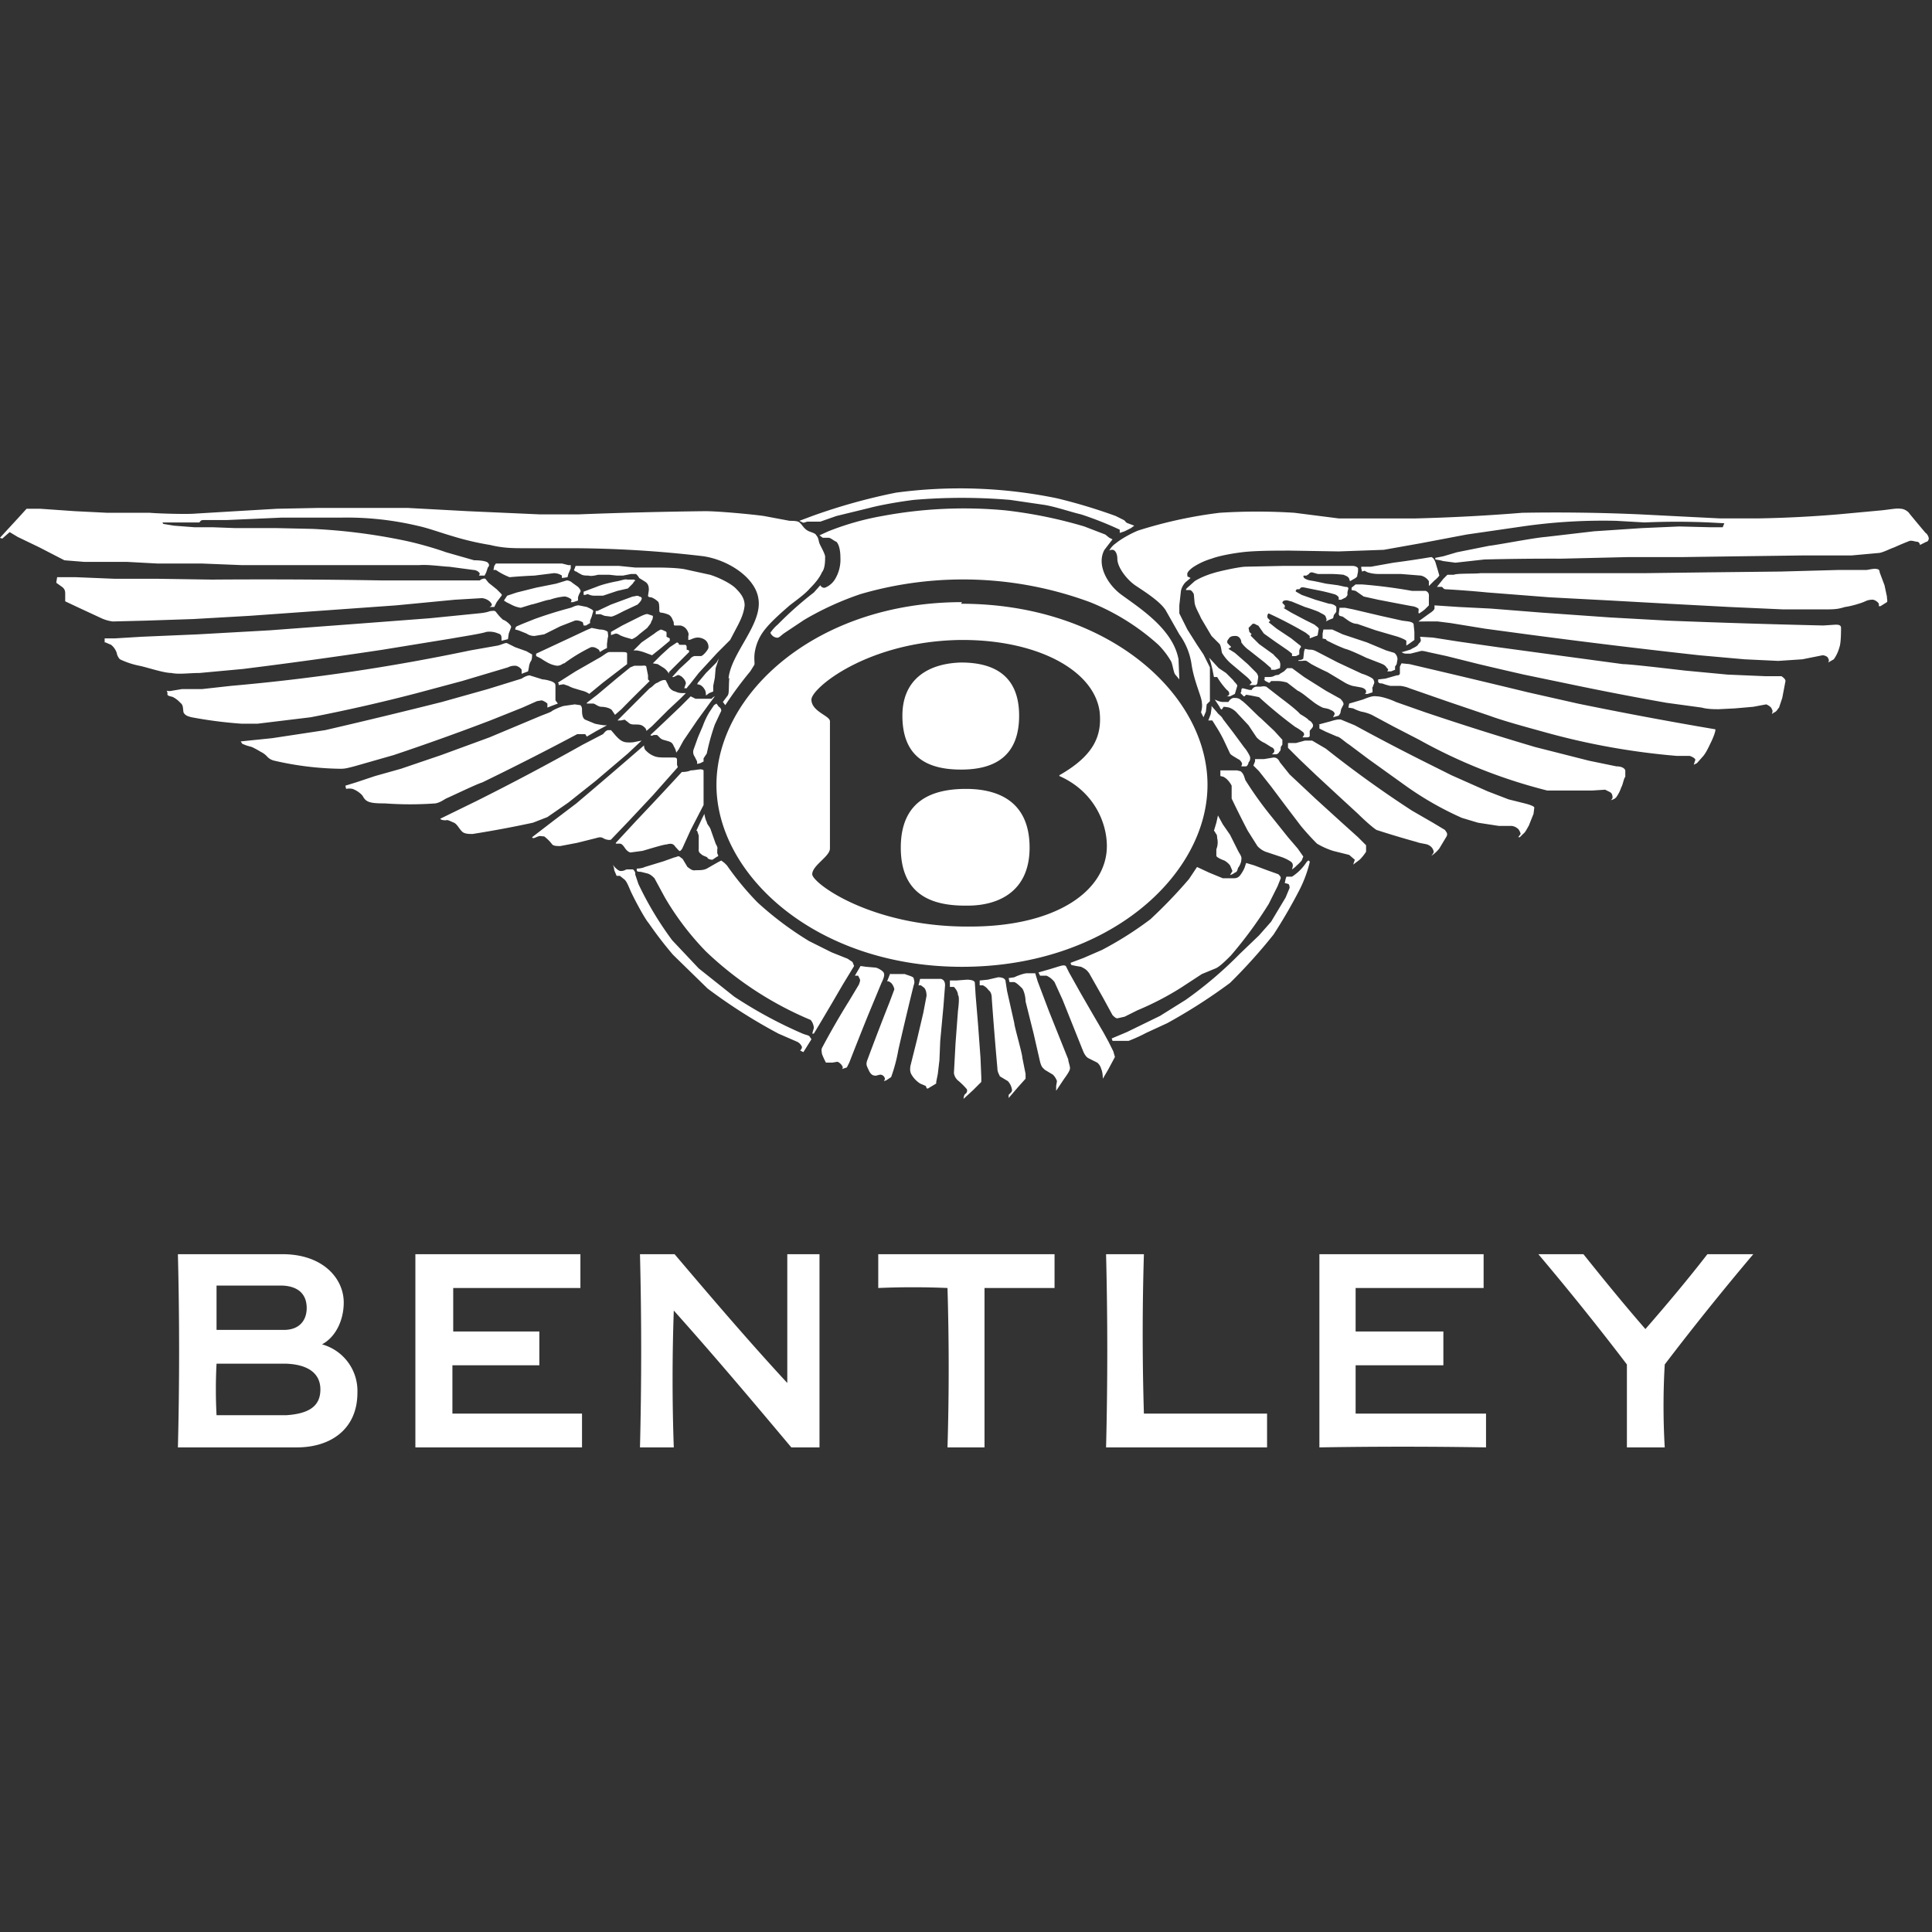 <svg xmlns:xlink="http://www.w3.org/1999/xlink" xmlns="http://www.w3.org/2000/svg" class="inline-icon inline-icon--medium inline-icon__filled inline-icon__filled--dark-grey" viewBox="0 0 24 24" width="32"  height="32" >
<rect x="0" y="0" width="24" height="24" fill="#333333" stroke="none"/>
<g fill-rule="evenodd" fill-opacity="1" fill="#FFFFFF" stroke-width="2px">
  <path d="M2.21 17.98c.02-.79.02-1.6 0-2.4h1.3c.5 0 .76.3.76.6 0 .22-.1.43-.27.52a.6.6 0 0 1 .44.6c0 .46-.34.68-.75.68H2.2zm1.34-1.04c.29.01.43.13.43.32 0 .2-.13.3-.42.32h-.87a6.11 6.11 0 0 1 0-.64h.86zm-.04-.97c.21.01.3.12.3.28 0 .13-.07.26-.26.27h-.86v-.55h.82zM15.74 17.56v.42h-2c.02-.8.02-1.6 0-2.4h.47c-.02.66-.02 1.32 0 1.98h1.53M8.38 15.58c.45.53.91 1.07 1.4 1.6v-1.6h.4v2.4h-.35c-.47-.56-.95-1.13-1.46-1.7-.02.57-.02 1.14 0 1.7h-.42c.02-.8.02-1.6 0-2.4h.43M7.2 16H5.63v.54H6.7v.42H5.62v.6h1.61v.42H5.16v-2.4h2.05V16M20.21 17.98v-1.03c-.35-.46-.72-.92-1.1-1.37h.56c.24.3.5.62.77.93.27-.31.53-.62.77-.93h.57c-.38.45-.75.91-1.1 1.37-.02.34-.02.69 0 1.03h-.47M18.43 16h-1.59v.54h1.09v.42h-1.09v.6h1.62v.42a62.3 62.3 0 0 0-2.07 0v-2.4h2.04V16M11.77 17.98c.02-.65.02-1.31 0-1.98a10 10 0 0 0-.86 0v-.42h2.19V16h-.87v1.98h-.46" stroke-width="2px" fill-opacity="1"></path>
  <path d="M9.05 8.43c.03-.32.43-.68.37-1-.04-.25-.36-.47-.68-.52a14.13 14.13 0 0 0-1.65-.1h-.6c-.1 0-.24 0-.4-.04a3.5 3.5 0 0 1-.47-.11c-.17-.05-.3-.1-.44-.13a3.82 3.82 0 0 0-.94-.1H3.5l-.68.03h-.29c-.05 0-.04.03-.06.03h-.45s0 .02.02.02l.12.02.26.02h.23l.27.01h.51l.45.01A7.21 7.21 0 0 1 5 6.71c.2.04.43.11.54.15l.35.1c.08 0 .15.01.17.03.02.02.02.04 0 .06l-.02.06-.02.04h-.07l.01-.02c0-.02-.04-.05-.08-.05l-.3-.04c-.06 0-.26-.03-.37-.02H3L2.5 7h-.55l-.37-.02h-.53L.8 6.96.49 6.8l-.27-.13-.1-.06-.08.07c-.01.02-.04 0-.04 0l.23-.25.1-.11H.5l.43.03.4.02h.53c.11.01.47.02.57.01l.5-.03.51-.03.5-.01h1.13l.74.04.9.04h.47a58.34 58.34 0 0 1 1.58-.04c.17 0 .59.04.73.06l.32.06c.04 0 .1 0 .12.02.03.02.05.07.1.1.03.02.1.03.11.06.03.03.03.08.04.1.01.03.06.11.07.16 0 .06 0 .15-.04.2-.03.07-.09.14-.15.2-.06.07-.16.14-.25.21-.08.07-.22.19-.3.29a.6.6 0 0 0-.13.27c-.02.1 0 .16-.01.18l-.05.08a4.57 4.57 0 0 0-.31.42l-.03-.04.06-.08c.02-.03.01-.1.02-.22zM.7 7.23l.01-.06h.23l.49.02h.54l.66.01a86.36 86.36 0 0 1 2.1.01h1.23c.01-.01.05-.03.07-.02l.04.05.05.04.05.04.04.04c.02.02.03.03.02.04l-.06.08-.03.06h-.06s.03-.01.03-.03c-.01-.03-.05-.07-.12-.08l-.34.02-.73.07-.98.07-.84.06-.7.04-.6.02-.4.01a.48.48 0 0 1-.14-.04l-.28-.13-.17-.08v-.09c0-.03 0-.06-.04-.09L.7 7.24zm.6.75v-.05h.13l.33-.02.7-.03.89-.05 1.07-.08.92-.07.6-.06c.12-.01.14-.03.16-.03.02 0 .04-.01.06.01a.6.6 0 0 0 .09.1c.02 0 .1.06.1.09l-.03.08-.01.07-.08.02v-.03c0-.02 0-.05-.04-.06a.27.27 0 0 0-.15-.02c-.05.02-.31.06-.42.08l-.86.14a66.85 66.85 0 0 1-1.74.24l-.54.05c-.13 0-.26.02-.35 0-.1 0-.3-.07-.4-.09a1.02 1.02 0 0 1-.24-.08.15.15 0 0 1-.04-.08.22.22 0 0 0-.07-.1 1.75 1.75 0 0 1-.07-.03zm.77.6s.03.01.07 0l.12-.02h.25l.36-.04a25.06 25.06 0 0 0 2.97-.44l.34-.06c.05-.01.1-.04.12-.03l.1.05.14.05.07.04c0 .02 0 .07-.02.09a.21.21 0 0 0-.02.07l-.01.05-.08.03v-.05c-.01-.02-.05-.05-.08-.05-.02 0-.05 0-.09.02l-.57.17-.56.15a20.93 20.93 0 0 1-1.32.3l-.66.08H3a5.38 5.38 0 0 1-.62-.08c-.04-.01-.08-.02-.1-.06-.01-.05 0-.09-.04-.12a.33.33 0 0 0-.09-.07c-.02-.01-.06-.01-.07-.03V8.6zm.92.63l.39-.04.66-.1a79.29 79.29 0 0 0 1.45-.35l.57-.16.42-.13c.03-.02.07-.04.1-.04l.16.05c.03 0 .12.02.14.04.02.01.02.03.02.05v.17l.03.04-.08.03-.05.02v-.05a.2.2 0 0 0-.07-.04l-.06.01-.18.08-.4.16a30.79 30.79 0 0 1-1.2.43l-.49.14c-.08.02-.11.03-.17.03a3.86 3.86 0 0 1-.82-.1.17.17 0 0 1-.09-.05.25.25 0 0 0-.08-.06 1.22 1.22 0 0 0-.11-.06l-.07-.02-.05-.02-.02-.03zm1.3.55l.13-.04.24-.08.32-.09.5-.17.6-.22.62-.26c.07-.03.14-.05.16-.07A.7.7 0 0 1 7 8.77l.14-.02.07.01c.02.02.02.04.02.06 0 .03 0 .1.04.12l.12.05a1 1 0 0 0 .12.02h.03l-.13.07-.12.07-.02-.03h-.1a35.19 35.19 0 0 1-1.18.6c-.07.02-.4.18-.45.2-.05.03-.08.05-.13.06a4.32 4.32 0 0 1-.63 0c-.06 0-.15 0-.2-.02-.05-.02-.06-.05-.08-.08a.31.31 0 0 0-.12-.08.19.19 0 0 0-.08 0l-.01-.04zm1.18.41l.45-.22a31.15 31.15 0 0 0 1.32-.7l.25-.13c.02-.02.03-.04.06-.05h.04l.06.07c.02.02.06.07.12.08a.4.4 0 0 0 .1 0l.1-.02-.17.16-.4.34-.34.27-.26.18-.18.07a13.38 13.38 0 0 1-.75.14c-.04 0-.1 0-.13-.03-.04-.04-.06-.09-.1-.11-.05-.02-.08-.04-.1-.03-.07 0-.07-.02-.07-.02zm1.14.23l.26-.2.29-.22A81.87 81.87 0 0 0 8 9.26s0 .04.02.06c.02.02.05.05.1.07.04.02.1.02.14.02h.1c.03 0 .05 0 .05.03v.06l.01.03-.31.35-.3.32-.22.23c-.02.01-.07 0-.1-.02-.04-.02-.07 0-.12.01l-.2.05-.21.04c-.04 0-.08 0-.1-.02a.51.51 0 0 0-.1-.1c-.03 0-.06-.01-.07 0-.02 0-.07.04-.08.01zm1.04.07l.25-.27a51.68 51.68 0 0 0 .57-.61c.01 0 .07 0 .11-.02.05 0 .12-.02.14-.01.02 0 .02.01.02.03V10l-.16.31-.1.22a.1.1 0 0 1-.03.04c-.01.01-.03-.02-.06-.05-.03-.05-.07-.04-.11-.03-.04 0-.26.07-.3.08l-.15.02c-.03-.01-.05-.03-.07-.06-.02-.03-.04-.05-.06-.05h-.05zm1-.15l.07-.15.03-.06s.01.07.03.1c0 .03.04.06.05.1l.06.17c.01.02.03.05.02.07v.05c.01.02.02.04 0 .04l-.06.04s-.04 0-.06-.02c0-.02-.05-.02-.08-.05-.04-.03-.03-.05-.03-.07v-.16l-.02-.06zm-1.04.42s.06.08.1.08c.05 0 .06-.02.08-.02h.07c.01 0 .04.04.03.06l.04.12a4.14 4.14 0 0 0 .42.7l.33.35.44.35a5.5 5.5 0 0 0 .85.46c.05.02.08.02.09.04l.02.03-.05.08-.05.08-.04-.02s.03-.03.02-.05a.12.12 0 0 0-.06-.06l-.23-.1a6.73 6.73 0 0 1-.88-.56l-.43-.42a4.8 4.8 0 0 1-.3-.39c-.06-.07-.2-.34-.23-.41-.03-.07-.05-.12-.08-.14l-.05-.04h-.04l-.03-.07c0-.04-.02-.07-.02-.07zm.3.05s.06 0 .1-.02l.23-.07.14-.05c.02 0 .04-.02.06-.01l.04.03.06.1c.03.02.06.05.1.04.06 0 .1 0 .14-.02l.14-.08.04-.02.04.03.03.03a3.6 3.6 0 0 0 .38.46 4.1 4.1 0 0 0 .64.48l.28.14.2.08.06.04.02.05-.14.23-.14.24-.13.22-.09.15h-.02l.02-.07a.17.17 0 0 0-.04-.1 4.27 4.27 0 0 1-1.3-.85 3.48 3.48 0 0 1-.51-.67l-.13-.24c-.02-.02-.05-.05-.09-.06l-.08-.02c-.02 0-.05 0-.05-.02v-.02zM6.16 7H6.98l.08.02h.03v.04l-.03.07-.01.04a1 1 0 0 1-.07.01v-.03a.18.18 0 0 0-.1-.03l-.24.03a6.74 6.74 0 0 0-.31.02.83.83 0 0 1-.17-.09h-.03l.01-.05.02-.03zm.1.46l.04-.06.12-.04.24-.06.25-.05.13-.04c.02 0 .05.01.07.03l.07.05c.02.02.04.05.03.06l-.02.04-.01.03v.04l-.06.02h-.03s.02-.03 0-.04c0 0-.04-.03-.08-.03a.76.76 0 0 0-.18.04c-.04 0-.17.05-.23.06l-.13.04a.34.34 0 0 1-.12-.04l-.06-.03-.03-.02zm.14.36s0-.03.02-.04l.07-.03.15-.06a5.29 5.29 0 0 1 .45-.14c.03-.01.06-.03.1-.03l.1.02c.04.02.07.03.08.05l-.02.07-.02.05v.03l-.05.03h-.03l-.01-.04c-.02-.01-.06-.03-.1-.02l-.18.07-.2.1-.12.02c-.04 0-.07-.01-.1-.03l-.1-.04-.04-.01zm.26.3l.15-.07.3-.14.17-.08.07-.03.1.02c.04 0 .08.01.1.03 0 .02.01.06 0 .07L7.54 8v.05l-.04.02-.05.03s0-.03-.03-.04a.1.1 0 0 0-.08-.02 2.09 2.09 0 0 0-.33.2c-.02 0-.04.03-.09.03a.32.32 0 0 1-.1-.03.78.78 0 0 1-.1-.06l-.06-.03v-.02zm.27.36l.22-.14.28-.16c.06-.03.11-.08.14-.08h.15c.04 0 .07 0 .07.02V8.25l-.3.23-.17.14s-.04-.03-.09-.04l-.1-.03a.4.4 0 0 1-.07-.03L7 8.5l-.06.01v-.02zm.36.25l.13-.1.25-.21.16-.13.05-.02h.09c.02 0 .06-.01.06.02l.02.1v.05l.02.02-.05.05a18.52 18.52 0 0 0-.3.3l-.08.07-.04-.06c-.03-.03-.1-.04-.13-.04-.04 0-.08-.04-.1-.04h-.04-.04zm.38.22l.2-.2.2-.2c.04-.02.06-.06.1-.07.03-.02.07-.04.1-.03l.03.06c.01.03.04.07.09.08.04.02.07.02.1.02h.03l-.07.07-.15.14-.2.2-.07.06s0-.03-.03-.05C7.97 9 7.93 9 7.9 9c-.05 0-.07 0-.1-.03l-.04-.03-.05.01h-.04zm.4.19l.17-.16.21-.2.13-.13.06.03h.2a.09.09 0 0 1 .04-.03l-.06.08-.16.22-.17.25-.06.11-.03.04s0-.03-.03-.08c-.02-.05-.04-.05-.06-.06l-.07-.02c-.04-.01-.06-.05-.08-.06h-.04c-.03.02-.04 0-.04 0zm.83-.4l.03.04c.02.01.03.03.03.05L8.88 9a2.81 2.81 0 0 0-.1.36l-.04.06v.04l-.04.02-.04.01v-.03l-.03-.06a.1.1 0 0 1-.01-.1l.05-.14.06-.14a.97.97 0 0 1 .08-.17l.06-.09.03-.02zM7.16 7.03h.53l.2.02h.21c.1 0 .28 0 .4.02l.32.07c.1.03.27.11.33.18.06.06.1.12.1.2-.01.1-.05.18-.08.24l-.1.19-.16.16-.23.25-.11.14a.36.36 0 0 0-.04.05H8.5l.02-.06c0-.03-.03-.07-.06-.09-.02-.01-.03-.02-.05-.01l-.04.02h-.02l.09-.1.13-.12c.02-.03.05-.04.06-.04h.08c.03-.01.08-.07.09-.1a.11.11 0 0 0-.04-.1.16.16 0 0 0-.1-.03.2.2 0 0 0-.07.02.12.12 0 0 1-.04.01V7.9c.01-.02 0-.05-.02-.08a.12.12 0 0 0-.08-.05h-.07c-.02-.01 0-.03-.02-.06-.01-.03-.03-.07-.07-.08a.3.3 0 0 0-.08-.02c-.02 0-.02-.02-.02-.04 0-.03 0-.09-.02-.1a.24.24 0 0 0-.08-.05c-.03 0-.04-.01-.04-.02l.01-.07c0-.03 0-.07-.04-.1l-.08-.05a.16.16 0 0 0-.04-.05h-.06l-.1.02h-.08l-.09-.01h-.14c-.04.01-.09.02-.12.01-.04 0-.07 0-.1-.02a.32.32 0 0 1-.05-.03c-.02 0-.03-.02-.03-.02l.01-.02.01-.03zm.09.32l.16-.06c.07-.03.2-.06.26-.07.05-.01.1-.03.12-.02h.09s.02.02 0 .02l-.02.03-.06.06-.13.03-.18.06h-.1c-.05 0-.06-.01-.09-.02l-.03.01h-.02v-.02-.02zm.17.24l.17-.08.27-.1c.03 0 .06-.02.08 0 .02 0 .04.02.03.03 0 .02-.03.05-.05.07l-.17.08c-.04.02-.13.07-.16.07l-.08-.01-.05-.02H7.4v-.02-.02zm.17.26l.14-.08.2-.1c.04-.02.1-.05.12-.04l.06.02a.1.1 0 0 1-.02.07c0 .02-.02.04-.05.08l-.1.08a.28.28 0 0 1-.09.06l-.07-.02a.5.5 0 0 1-.08-.03.1.1 0 0 0-.05-.02.78.78 0 0 0-.06.02v-.04zm.28.23l.1-.1.16-.11a.34.34 0 0 1 .08-.05l.03.01c.01.01.04.01.04.03v.05l.04.02v.03l-.12.1-.1.08-.08-.03a.53.53 0 0 0-.11-.03h-.04zm.24.16l.1-.1.11-.1.09-.06.02.01c0 .02.01.02.03.02h.05s.02 0 .02.03v.03l.03.01v.02l-.13.13-.12.12v.02s-.02-.04-.06-.07l-.08-.05-.06-.01zm.56.24l.1-.12.13-.13.03-.05-.04.12-.01.12-.02.1v.07l-.05.02-.04.03s0-.06-.02-.08a.13.13 0 0 0-.05-.05.14.14 0 0 0-.04-.01l.01-.02zm1.26-2.01l.16-.06a7.3 7.3 0 0 1 1.04-.29 5.96 5.96 0 0 1 2 .07 6.81 6.81 0 0 1 .73.22l.1.05c.02.01.02.03.05.04l.08.03-.04.03-.08.04-.06.02v-.04a4.35 4.35 0 0 0-.48-.19c-.13-.03-.33-.1-.47-.12l-.41-.06a7.07 7.07 0 0 0-1.2 0c-.16.02-.4.06-.55.1l-.41.1-.2.07h-.16c-.01 0-.05.02-.06.01l-.04-.02zm4.72 1.97l-.05-.06c-.02-.02-.03-.11-.05-.16a1 1 0 0 0-.16-.21 2.84 2.84 0 0 0-.85-.53 4.55 4.55 0 0 0-2.85-.1 3.72 3.72 0 0 0-.7.32l-.24.16c-.06.04-.07.07-.11.06a.1.1 0 0 1-.07-.06s.04-.06.09-.1a4.35 4.35 0 0 1 .45-.4l.08-.09s.02.04.06.03a.26.26 0 0 0 .12-.1.47.47 0 0 0 .07-.27c0-.1-.02-.17-.05-.2-.03-.01-.07-.05-.1-.05h-.07l-.04-.03.11-.05a3.41 3.41 0 0 1 .67-.19 5.51 5.51 0 0 1 1.53-.07 5.66 5.66 0 0 1 .98.2l.26.1.05.04.04.02-.1.13c-.1.18.03.42.2.55.23.17.65.43.72.81l.01.25zm.15-.2a.84.84 0 0 0-.15-.36l-.17-.3c-.07-.11-.26-.23-.38-.31-.1-.07-.22-.22-.22-.33 0-.06-.03-.14-.1-.1a.24.24 0 0 1 .08-.09c.06-.05.18-.12.28-.16a5.6 5.6 0 0 1 1.01-.22 7.28 7.28 0 0 1 .93 0l.55.07h.96a23.82 23.82 0 0 0 1.32-.07 23.6 23.6 0 0 1 1.47.02l.59.03.4.02h.46a14.97 14.97 0 0 0 1-.05l.54-.05c.1-.01.2-.03.24-.02.05 0 .1.04.11.06a16.3 16.3 0 0 0 .2.24c.02.01.04.05.04.07 0 .01-.01.04-.03.04l-.08.04s0-.03-.03-.04c-.03 0-.07-.02-.1-.01a3.5 3.5 0 0 0-.19.08c-.06.02-.15.07-.2.07L23 6.9h-.61l-.75.01-.72.01h-.68l-.85.02a33.77 33.77 0 0 0-.95.01l-.36.04-.15-.02-.04-.01-.06-.01v-.02l.1-.02.17-.05.4-.08c.1-.01.56-.1.7-.11l.6-.07.6-.04.46-.02.4.01h.14l.02-.05-.19-.01a9.2 9.2 0 0 0-.8 0l-.35-.02a7 7 0 0 0-1.17.07l-.69.1-.58.11-.45.08-.56.02-.6-.01c-.17 0-.44 0-.6.02-.16.02-.3.05-.38.08a.86.86 0 0 0-.22.1c-.06.04-.09.08-.08.1v.02l.04.02-.06.05a.22.22 0 0 0-.06.11l-.02.18v.1l.1.2.12.19.08.12.08.16v.42l-.04.04-.01.09-.03.07-.03-.06c0-.01.02-.06.01-.12 0-.07-.1-.27-.13-.49zm-.06-.93l.1-.09c.06-.04.16-.08.23-.1.06-.02.28-.07.39-.08l.47-.01h.87c.03 0 .06.01.07.03v.04l-.01.05v.01l-.02.02-.07.04-.01-.03c-.01-.03-.05-.04-.07-.05a1.8 1.8 0 0 0-.15-.01h-.17l-.07-.02c-.01 0-.03 0-.04.02l-.03.02h-.03s-.02 0 0 .03c.04.03.08.03.13.04a5 5 0 0 1 .14.03l.15.02.09.02c.01 0 .04 0 .04.02l-.01.04a.1.1 0 0 0 0 .04l-.02.03-.06.03h-.03v-.03a.1.1 0 0 0-.06-.04 2.34 2.34 0 0 0-.16-.04l-.15-.03c-.05-.01-.08-.02-.1-.01l-.02.02h-.03c-.01.01-.02.02-.01.03l.07.04.17.06.17.05c.04 0 .08.02.09.04v.06l-.03.04-.01.04-.05.02-.04.02s.02-.02 0-.05c0-.03-.04-.04-.09-.07a1.93 1.93 0 0 0-.17-.06l-.17-.07c-.02 0-.05-.02-.08-.01-.02 0-.03.02-.03.03l.03.03v.03h-.02l.1.06.17.09.12.06c.02.02.06.04.05.06l-.01.06s0 .02-.02.02l-.08.03V7.9l-.05-.04a5.2 5.2 0 0 0-.46-.24c-.02.01-.02.05-.01.06l.03.03-.02.02.1.08.18.12.1.08c.02.01.03.03.01.04l-.01.03v.05l-.04.02a.7.7 0 0 1-.05 0v-.03L16 8.08l-.16-.11-.14-.1-.07-.1c-.02 0-.04-.03-.07-.02l-.05.05.01.05.03.03s-.02 0-.01.02l.1.1.18.13c.02.03.08.07.08.1.01.02 0 .06 0 .07l-.06.02h-.05V8.3l-.08-.07-.19-.15a.4.4 0 0 1-.1-.1c0-.04-.03-.08-.07-.08-.03 0-.07 0-.09.04-.02.02-.02.05 0 .06.01.02.04.03.03.04l-.03.02.08.05.16.14.1.1a.1.1 0 0 1 .03.06l-.01.07s0 .02-.02.03h-.08l.03-.03a.29.29 0 0 0-.06-.07l-.19-.16a.54.54 0 0 1-.12-.14c-.01-.04-.01-.08-.03-.11l-.1-.1-.13-.22c-.03-.07-.07-.13-.08-.19l-.01-.11c-.01-.02-.03-.05-.05-.05h-.05zm.28.86l.12.13.09.06.09.09c.01.02.05.05.05.07l-.03.1-.06.03h-.04s.03-.01.03-.03c0-.01 0-.03-.03-.05a.94.94 0 0 1-.12-.16h-.04l-.02-.1-.02-.08-.02-.06zm-.01.78l.03-.08.01-.07v-.03l.07.08c.01.02.06.05.07.08l.13.17.14.19c.02.02.07.1.07.12 0 .02 0 .04-.02.06 0 .02-.02.05-.03.05h-.06l.01-.03c0-.01-.02-.05-.05-.06-.03-.02-.09-.05-.1-.07l-.08-.17a1.62 1.62 0 0 0-.09-.16l-.05-.08H15zm.08-.26s.06.03.1.03h.07s.02-.04.06-.05c.04 0 .07 0 .1.03.04.02.21.2.24.22l.17.16.1.11v.06l-.02.03c0 .02 0 .05-.02.06 0 .01-.02.03-.04.03h-.05s.03-.02.03-.04-.01-.04-.04-.05a2.72 2.72 0 0 0-.08-.05.32.32 0 0 1-.1-.07l-.1-.15-.14-.15a.24.24 0 0 0-.1-.07.36.36 0 0 0-.07-.01l-.02.03c0 .01-.02 0-.03-.03l-.06-.09zm.32-.08l.01-.02c0-.02 0-.04.02-.04l.08.02h.03s.01-.03.05-.04h.06c.01 0 .03-.01.07 0l.18.14c.04.03.2.15.24.2.05.03.1.06.11.08.02 0 .06.05.05.07 0 .02-.03.04-.04.06v.06c0 .02-.03.02-.05.02h-.04l.02-.03c0-.01 0-.03-.02-.04a.55.55 0 0 0-.09-.06 5.58 5.58 0 0 1-.45-.37l-.1-.02a5.9 5.9 0 0 0-.06-.01l-.02.02h-.01l-.01-.01-.03-.03zm.3-.17v-.03h.05c.02 0 .05 0 .08-.02.04-.01.04 0 .06-.02l.05-.03.04-.04h.06l.15.11.27.17.18.1c.03.03.04.05.04.07l-.03.06-.01.05-.02.03-.07.02.02-.04c0-.02-.02-.04-.05-.05-.03-.02-.07-.02-.1-.03a.65.65 0 0 1-.14-.09c-.03-.02-.12-.1-.17-.12l-.13-.1a.43.43 0 0 0-.12-.02h-.08s-.02.03-.03.02l-.04-.02-.02-.02zm.42-.24s.05 0 .06-.02l.01-.09.01-.03.05.01c.03 0 .05 0 .09.02l.27.14.3.14c.04.01.13.05.14.07.01.02.02.04 0 .07 0 .02-.02.03-.01.05v.04l-.06.02h-.04s.02 0 .02-.03c0-.02-.02-.04-.06-.05l-.11-.02a.43.43 0 0 1-.11-.05l-.2-.12a3.41 3.41 0 0 1-.2-.1l-.06-.04a.1.1 0 0 0-.05 0h-.05zm.3-.27v-.06l.01-.05h.11l.13.06.3.1.24.1.1.03a.1.1 0 0 1 .04.08l-.01.06-.02.03v.04l-.05.02h-.05s.03-.02 0-.04c-.02-.03-.03-.04-.08-.06l-.18-.07c-.04-.02-.21-.1-.26-.11a1.94 1.94 0 0 1-.18-.08c-.04-.02-.05-.02-.06-.04l-.05-.01zm.2-.3l.01-.08h.07l.1.02.34.08.27.06c.07.01.12.01.14.04l.01.1v.1L17.5 8a.58.58 0 0 0-.03.02v-.06c-.02-.02-.1-.05-.14-.06l-.24-.07-.23-.08c-.04 0-.08-.02-.11-.04l-.07-.05-.04-.01zm.16-.3V7.3l.05-.04h.08a6.38 6.38 0 0 1 .62.08h.17c.05.02.04.06.04.09v.09l-.05.05a.64.64 0 0 1-.07.05c-.02 0 0-.04-.01-.06a.17.17 0 0 0-.08-.03l-.16-.03-.26-.05-.18-.04-.1-.07-.05-.01zm.13-.23l-.01-.04v-.02h.12l.28-.05a12.61 12.61 0 0 0 .47-.07c.03.01.04.04.05.06l.03.1.02.07a.3.3 0 0 1-.06.06l-.07.07v-.06a.16.16 0 0 0-.1-.07l-.25-.02h-.26a.46.46 0 0 1-.15-.02l-.04-.02-.03.01zm.93.19l.08-.1.05-.05h.08c.04-.02.27-.01.33-.02h2.04l.78-.01.91-.01.73-.02h.34c.06-.01.1-.02.13-.01.02 0 .03.02.03.04l.06.16.03.14c0 .03.01.06 0 .07l-.08.05h-.02V7.5a.12.12 0 0 0-.07-.05.2.2 0 0 0-.1.02c-.04.02-.17.06-.25.07-.07.02-.1.03-.23.03h-.54l-.67-.03-.75-.04-.72-.04-.76-.04-.77-.06a12.9 12.9 0 0 0-.52-.04c-.03 0-.03-.02-.05-.03h-.06zm-.23.43l.11-.08c.04-.03.08-.05.09-.08v-.04l.3.02.4.02.63.05.85.06.72.04a115.47 115.47 0 0 0 1.93.06l.15-.01c.03 0 .07 0 .07.04s0 .19-.02.24a.46.46 0 0 1-.07.15l-.07.04s.02-.03 0-.05c0-.02-.04-.04-.07-.04l-.25.05-.3.02-.42-.02-.56-.05a96.1 96.1 0 0 1-2.14-.26l-.52-.07-.43-.07-.16-.02H17.62zm-.2.38l.1-.03c.03-.02.09-.04.1-.07.02-.02.03-.03.03-.05l-.01-.04.16.01.32.05.49.07.81.11.74.1c.1 0 .68.07.77.08l.53.05.47.02h.2c.03.02.05.04.05.06l-.04.21-.04.12c-.02.02-.03.05-.06.06l-.03.02s.02-.04 0-.06c0-.02-.04-.05-.07-.06l-.16.03-.23.02-.2.01c-.05 0-.14 0-.21-.02l-.44-.06a39.15 39.15 0 0 1-1.24-.24l-.53-.11a60.9 60.9 0 0 1-.56-.13l-.4-.1-.23-.05c-.04-.01-.08-.02-.1-.01l-.12.03h-.06a.1.1 0 0 1-.05-.02zm-.3.34l.09-.01.14-.04c.03 0 .04-.01.04-.03v-.08l.02-.04.1.01.17.04a164.59 164.59 0 0 1 1.3.31l.62.14a49.88 49.88 0 0 0 1.71.32c0 .04-.04.13-.06.17-.02.04-.05.11-.09.16l-.08.09-.04.02.02-.06c0-.02-.04-.04-.07-.05h-.16a8.85 8.85 0 0 1-1.66-.3c-.18-.05-.48-.13-.67-.2l-.53-.18-.46-.16a.4.4 0 0 0-.12-.03h-.12a.7.7 0 0 1-.1-.03c-.02 0-.04 0-.05-.02v-.03zm-.36.3l.17-.05c.05-.02.12-.05.17-.04.06 0 .18.04.24.07l.37.13a37.63 37.63 0 0 0 1.36.43l.67.17.34.07c.06 0 .1.02.11.05v.08c-.02.02-.03.1-.05.13a.45.45 0 0 1-.06.12c-.02.03-.07.04-.07.04s.03-.02.02-.05a.06.06 0 0 0-.03-.05l-.06-.03-.16.01h-.56a6.54 6.54 0 0 1-1.59-.63l-.31-.16-.28-.15a.54.54 0 0 0-.13-.04.59.59 0 0 1-.1-.04l-.06-.01.01-.05zm-.38.26l.15-.04c.03-.01.1-.03.13-.02l.17.07a28.49 28.49 0 0 0 .82.43l.38.19.45.2.26.1.2.05c.04.01.11.03.12.05l-.01.08-.06.15c-.02.03-.04.08-.07.1l-.04.04h-.02l.03-.04c0-.01-.02-.06-.04-.07a.14.14 0 0 0-.07-.03h-.16l-.26-.04-.2-.06a3.97 3.97 0 0 1-.7-.4L17 9.43l-.24-.18c-.05-.03-.12-.1-.15-.1l-.14-.06-.08-.04V9zm-.38.23h.1l.11-.03h.09l.17.1a13.86 13.86 0 0 0 1.07.77l.26.15.15.09c.01.02.04.04.02.08l-.09.15a.4.4 0 0 1-.07.07.15.15 0 0 1-.03.02s.03-.03.03-.05a.11.11 0 0 0-.06-.08c-.03-.02-.1-.02-.15-.04a11.92 11.92 0 0 1-.5-.15c-.05-.03-.17-.14-.23-.2l-.25-.23-.27-.25-.21-.2-.1-.1-.04-.04v-.05-.01zm-.43.28l.02-.05a.1.1 0 0 0 0-.03h.11l.12-.02c.04 0 .06.02.08.06l.12.15.32.3.33.3.2.18.1.1v.08a.57.57 0 0 1-.08.1l-.08.06.02-.06-.07-.06-.2-.05a.96.96 0 0 1-.2-.09 3.23 3.23 0 0 1-.2-.22l-.19-.25-.18-.24-.15-.19-.04-.04-.03-.03zm-.42.06h.22c.02.01.04 0 .06.03.02.02.03.06.04.09a4.5 4.5 0 0 0 .33.46l.2.25.12.14.07.1-.02.05a.53.53 0 0 1-.06.06.3.3 0 0 1-.06.05l.01-.04c0-.02 0-.04-.03-.06a.53.53 0 0 0-.13-.06l-.18-.06a.27.27 0 0 1-.1-.07l-.12-.19a12.57 12.57 0 0 1-.2-.4v-.16a.3.3 0 0 0-.07-.09l-.03-.02-.04-.01v-.05-.02zm-.02.56l.06.11.09.13.1.2c.02.04.05.07.04.11 0 .04-.03.09-.04.1-.01.03-.01.05-.04.06a.16.16 0 0 1-.06.03l.03-.05-.03-.07a.24.24 0 0 0-.07-.06c-.03-.01-.1-.04-.1-.06v-.08a.23.23 0 0 0 .01-.14c0-.04-.01-.05-.02-.06a.06.06 0 0 0-.02-.03l.03-.1.02-.09zm-1.83 1.83l.16-.06.23-.1a4.36 4.36 0 0 0 .6-.38 6.04 6.04 0 0 0 .48-.5l.1-.15.15.07.17.07h.12c.04 0 .06 0 .09-.03a.43.43 0 0 0 .06-.1l.02-.06.1.03.16.06.14.05c.02.02.03.03.03.05l-.04.1-.11.22a5.16 5.16 0 0 1-.47.64c-.06.06-.14.14-.19.16l-.17.07-.26.17a3.62 3.62 0 0 1-.54.28l-.16.08-.09.02c-.02 0-.04-.02-.06-.04l-.12-.22-.17-.3c-.03-.04-.04-.05-.1-.08l-.06-.01-.05-.01c-.02 0-.02-.03-.02-.03zm-.4.12l.14-.04.13-.04c.04-.01.05-.01.07 0l.04.08.14.25.15.26.14.24.06.11.06.12.02.07-.08.15-.07.12s0-.08-.02-.12a.15.15 0 0 0-.05-.08l-.1-.05c-.02-.01-.04-.02-.07-.08l-.12-.3-.14-.35-.1-.22a.26.26 0 0 0-.1-.08h-.05-.03l-.02-.04zm3.08-1.19h.07a.6.6 0 0 0 .18-.18l.02-.02s.02 0 .02.02a1.55 1.55 0 0 1-.12.33 6.42 6.42 0 0 1-.33.57 6.8 6.8 0 0 1-.54.6 6.83 6.83 0 0 1-.78.5l-.26.12a2 2 0 0 1-.22.1H13.87h-.05l-.01-.03.19-.08.41-.2.32-.2a4.92 4.92 0 0 0 .67-.57l.24-.23.15-.17.18-.3.05-.12c0-.03-.01-.05-.02-.05a.7.7 0 0 0-.04-.01l.01-.05.01-.03zm-3.45 1.26l.07-.01c.04-.02.12-.05.16-.05h.1l.03.1.14.37.16.4.08.2c0 .03.03.1.02.12 0 .02-.04.08-.07.12l-.1.15v-.06l.01-.06a.21.21 0 0 0-.05-.08l-.1-.06c-.03-.03-.04-.03-.06-.1l-.08-.35-.1-.4c0-.06-.02-.13-.04-.16-.03-.03-.07-.07-.1-.08h-.04-.02l-.01-.05zm-.36.03l.1-.01.13-.03c.04 0 .08.01.09.04l.02.13.09.4c0 .04.1.38.1.43l.04.2v.06l-.09.1-.12.14v-.04c.02-.02.05-.04.04-.07a.2.2 0 0 0-.05-.1l-.1-.06c-.01-.03-.03-.05-.03-.1a46.75 46.75 0 0 1-.07-.87c0-.04-.01-.08-.04-.1a.18.18 0 0 0-.07-.06h-.04v-.06zm-.37 0h.08l.13-.01c.05 0 .1.01.1.04l.01.16.03.36.03.41.01.24v.06l-.1.1-.12.11s0-.04.02-.06c.02-.01.03-.04.02-.06a.88.88 0 0 0-.1-.1.15.15 0 0 1-.06-.1l.02-.37.03-.4c.01-.08.02-.18 0-.2 0-.04-.03-.08-.05-.1h-.05v-.08zm-.37-.02h.26c.03.01.05.03.05.08l-.02.26-.04.43-.01.24-.02.17-.02.1v.02l-.1.06c-.02.01-.02-.01-.03-.03l-.07-.03a.33.33 0 0 1-.1-.1c-.02-.03-.03-.06-.02-.12l.08-.32.08-.34.04-.21c0-.04-.01-.08-.03-.1l-.04-.03h-.03l.02-.08zm-.37-.06h.18c.05.02.1.03.11.05 0 .02.02.04 0 .09a44.58 44.58 0 0 0-.19.8 2 2 0 0 1-.09.34l-.06.04-.03.01s.02-.03.01-.04a.06.06 0 0 0-.05-.04c-.03 0-.06.02-.08.01-.02 0-.05-.02-.07-.07-.03-.06-.03-.07-.02-.11a35.88 35.88 0 0 1 .28-.73l.06-.16a.16.16 0 0 0-.04-.08l-.03-.02h-.02l.04-.1zm-.37-.1l.07.01.12.01c.04.01.1.05.1.07.01.02 0 .06-.03.12l-.17.41a47.55 47.55 0 0 0-.23.58l-.03.06-.06.02s.02-.02 0-.04c0-.01-.04-.05-.06-.05l-.06.01h-.08a.88.88 0 0 1-.05-.11c0-.02-.01-.04 0-.07a9.73 9.73 0 0 1 .34-.59l.12-.2c.01-.03.02-.05.01-.07l-.02-.04h-.04l.07-.12zm1.25-4.5C13.76 7.5 15 8.62 15 9.75c0 1.12-1.23 2.26-3.05 2.26-1.81 0-3.05-1.14-3.05-2.26 0-1.13 1.24-2.27 3.05-2.27zm1.22 2.13c.44-.25.53-.5.5-.79-.07-.52-.79-.9-1.74-.89-1.15.02-1.84.6-1.84.74 0 .15.23.2.23.27v1.58c0 .1-.22.21-.22.32 0 .11.74.66 1.96.65 1.08 0 1.7-.45 1.7-1 0-.29-.16-.68-.59-.87v-.01zm-1.14 1.62h-.03c-.38 0-.8-.11-.8-.72 0-.6.41-.73.81-.73.38 0 .79.14.79.73 0 .54-.38.72-.77.72zm-.08-3.02c.43 0 .72.18.72.66 0 .5-.3.67-.72.67-.4 0-.73-.14-.73-.67 0-.46.33-.65.73-.66z" fill-rule="nonzero" stroke-width="2px" fill-opacity="1"></path>
</g>

</svg>